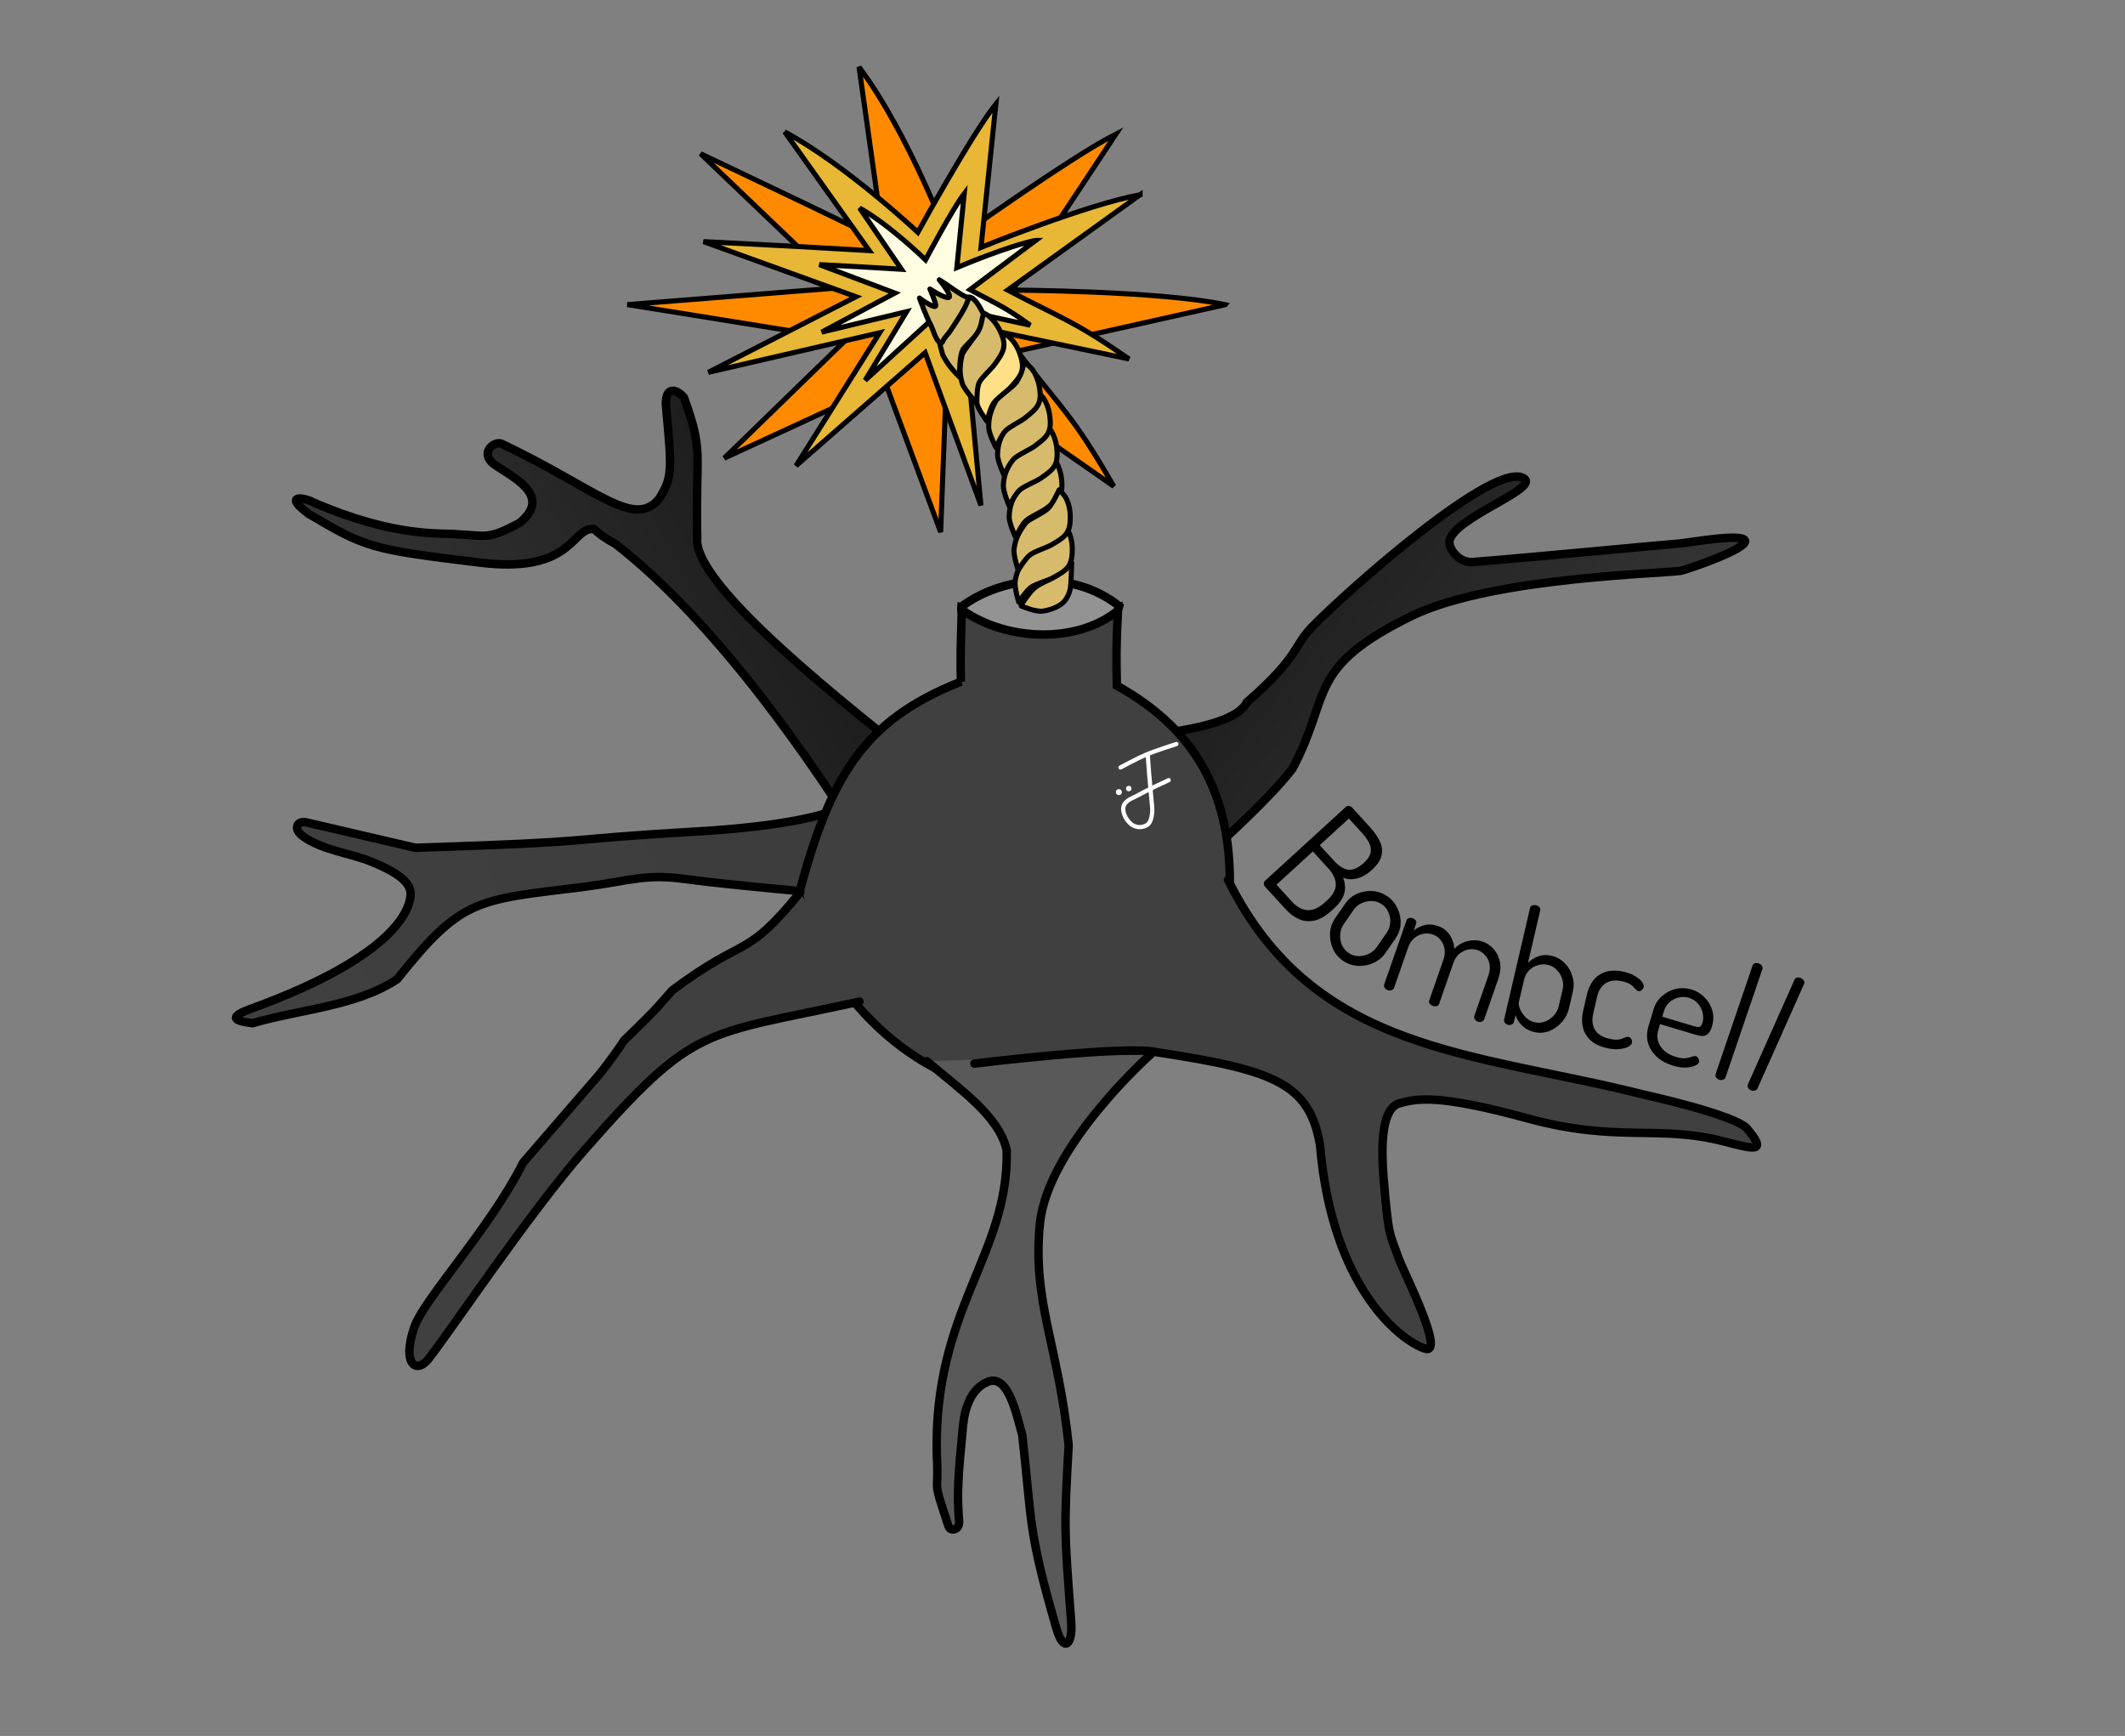 <?xml version="1.0" encoding="UTF-8" standalone="no"?>
<!-- Created with Inkscape (http://www.inkscape.org/) -->

<svg
   width="125.777mm"
   height="102.73mm"
   viewBox="0 0 125.777 102.73"
   version="1.1"
   id="svg1"
   inkscape:version="1.3.2 (1:1.3.2+202311252150+091e20ef0f)"
   sodipodi:docname="bombcell_logo_crop.svg"
   xmlns:inkscape="http://www.inkscape.org/namespaces/inkscape"
   xmlns:sodipodi="http://sodipodi.sourceforge.net/DTD/sodipodi-0.dtd"
   xmlns:xlink="http://www.w3.org/1999/xlink"
   xmlns="http://www.w3.org/2000/svg"
   xmlns:svg="http://www.w3.org/2000/svg">
  <rect x="0" y="0" width="125.777" height="102.73" fill="#808080" stroke="none"/>
  <sodipodi:namedview
     id="namedview1"
     pagecolor="#ffffff"
     bordercolor="#666666"
     borderopacity="1.0"
     inkscape:showpageshadow="2"
     inkscape:pageopacity="0.0"
     inkscape:pagecheckerboard="0"
     inkscape:deskcolor="#d1d1d1"
     inkscape:document-units="mm"
     inkscape:zoom="3.6586228"
     inkscape:cx="323.61904"
     inkscape:cy="198.98198"
     inkscape:window-width="1920"
     inkscape:window-height="968"
     inkscape:window-x="1080"
     inkscape:window-y="493"
     inkscape:window-maximized="1"
     inkscape:current-layer="layer1" />
  <defs
     id="defs1">
    <linearGradient
       inkscape:collect="always"
       xlink:href="#linearGradient1314"
       id="linearGradient182952-0"
       gradientUnits="userSpaceOnUse"
       gradientTransform="matrix(0.896,-0.24,0.24,0.896,-19.076,113.832)"
       x1="86.206"
       y1="81.411"
       x2="155.493"
       y2="65.102" />
    <linearGradient
       inkscape:collect="always"
       id="linearGradient1314">
      <stop
         style="stop-color:#404040;stop-opacity:1;"
         offset="0"
         id="stop1310" />
      <stop
         style="stop-color:#000000;stop-opacity:1;"
         offset="1"
         id="stop1312" />
    </linearGradient>
    <linearGradient
       inkscape:collect="always"
       xlink:href="#linearGradient178824"
       id="linearGradient182950-7"
       gradientUnits="userSpaceOnUse"
       gradientTransform="matrix(0.896,-0.24,0.24,0.896,-22.043,108.417)"
       x1="83.187"
       y1="115.992"
       x2="171.137"
       y2="102.834" />
    <linearGradient
       inkscape:collect="always"
       id="linearGradient178824">
      <stop
         style="stop-color:#404040;stop-opacity:1;"
         offset="0"
         id="stop178820" />
      <stop
         style="stop-color:#373737;stop-opacity:1;"
         offset="1"
         id="stop178822" />
    </linearGradient>
    <linearGradient
       inkscape:collect="always"
       xlink:href="#linearGradient966"
       id="linearGradient175839-3"
       gradientUnits="userSpaceOnUse"
       gradientTransform="matrix(0.896,-0.24,0.24,0.896,-22.043,108.417)"
       x1="75.838"
       y1="84.847"
       x2="40.189"
       y2="36.301" />
    <linearGradient
       inkscape:collect="always"
       id="linearGradient966">
      <stop
         style="stop-color:#3f3f3f;stop-opacity:1;"
         offset="0"
         id="stop962" />
      <stop
         style="stop-color:#000000;stop-opacity:1;"
         offset="1"
         id="stop964" />
    </linearGradient>
    <linearGradient
       inkscape:collect="always"
       xlink:href="#linearGradient177159"
       id="linearGradient172577-0"
       x1="80.496"
       y1="69.093"
       x2="90.27"
       y2="69.093"
       gradientUnits="userSpaceOnUse"
       gradientTransform="matrix(0.896,-0.24,0.24,0.896,-22.043,108.417)" />
    <linearGradient
       inkscape:collect="always"
       id="linearGradient177159">
      <stop
         style="stop-color:#6f6f6f;stop-opacity:1;"
         offset="0"
         id="stop177157" />
      <stop
         style="stop-color:#939393;stop-opacity:1;"
         offset="1"
         id="stop177155" />
    </linearGradient>
    <linearGradient
       inkscape:collect="always"
       xlink:href="#linearGradient1662"
       id="linearGradient15"
       gradientUnits="userSpaceOnUse"
       gradientTransform="matrix(0.896,-0.24,0.24,0.896,-22.043,108.417)"
       x1="78.343"
       y1="102.538"
       x2="84.63"
       y2="77.503" />
    <linearGradient
       inkscape:collect="always"
       id="linearGradient1662">
      <stop
         style="stop-color:#595959;stop-opacity:1;"
         offset="0"
         id="stop1658" />
      <stop
         style="stop-color:#404040;stop-opacity:1;"
         offset="1"
         id="stop1660" />
    </linearGradient>
    <linearGradient
       inkscape:collect="always"
       xlink:href="#linearGradient180141"
       id="linearGradient180143-4"
       x1="89.978"
       y1="111.197"
       x2="89.83"
       y2="203.533"
       gradientUnits="userSpaceOnUse"
       gradientTransform="matrix(0.928,0,0,0.928,-19.372,75.744)" />
    <linearGradient
       inkscape:collect="always"
       id="linearGradient180141">
      <stop
         style="stop-color:#595959;stop-opacity:1;"
         offset="0"
         id="stop180137" />
      <stop
         style="stop-color:#404040;stop-opacity:1;"
         offset="0.257"
         id="stop181249" />
      <stop
         style="stop-color:#000000;stop-opacity:1;"
         offset="1"
         id="stop180139" />
    </linearGradient>
    <radialGradient
       inkscape:collect="always"
       xlink:href="#linearGradient4828"
       id="radialGradient10897-5"
       cx="97.847"
       cy="57.913"
       fx="97.847"
       fy="57.913"
       r="25.611"
       gradientTransform="matrix(0.928,-0.001,0.001,0.922,-19.443,76.211)"
       gradientUnits="userSpaceOnUse" />
    <linearGradient
       inkscape:collect="always"
       id="linearGradient4828">
      <stop
         style="stop-color:#ff8d00;stop-opacity:1;"
         offset="0"
         id="stop4824" />
      <stop
         style="stop-color:#ff8a00;stop-opacity:1;"
         offset="1"
         id="stop4826" />
    </linearGradient>
    <radialGradient
       inkscape:collect="always"
       xlink:href="#linearGradient172719"
       id="radialGradient10911-4"
       cx="100.416"
       cy="63.14"
       fx="100.416"
       fy="63.14"
       r="25.773"
       gradientTransform="matrix(-0.669,-0.043,-0.043,0.676,140.162,87.446)"
       gradientUnits="userSpaceOnUse" />
    <linearGradient
       inkscape:collect="always"
       id="linearGradient172719">
      <stop
         style="stop-color:#fffd88;stop-opacity:1;"
         offset="0"
         id="stop172717" />
      <stop
         style="stop-color:#e7b735;stop-opacity:1;"
         offset="1"
         id="stop172715" />
    </linearGradient>
    <radialGradient
       inkscape:collect="always"
       xlink:href="#linearGradient43"
       id="radialGradient10925-6"
       cx="99.435"
       cy="63.613"
       fx="99.435"
       fy="63.613"
       r="10.138"
       gradientTransform="matrix(-0.669,-0.043,-0.043,0.676,140.159,87.479)"
       gradientUnits="userSpaceOnUse" />
    <linearGradient
       inkscape:collect="always"
       id="linearGradient43">
      <stop
         style="stop-color:#fafafa;stop-opacity:1;"
         offset="0"
         id="stop42" />
      <stop
         style="stop-color:#fffde1;stop-opacity:1;"
         offset="1"
         id="stop43" />
    </linearGradient>
    <linearGradient
       inkscape:collect="always"
       xlink:href="#linearGradient13485"
       id="linearGradient17"
       gradientUnits="userSpaceOnUse"
       gradientTransform="matrix(-0.669,-0.043,-0.048,0.747,140.448,82.992)"
       x1="96.16"
       y1="64.84"
       x2="100.889"
       y2="64.84" />
    <linearGradient
       inkscape:collect="always"
       id="linearGradient13485">
      <stop
         style="stop-color:#d7bb6c;stop-opacity:1;"
         offset="0"
         id="stop13481" />
      <stop
         style="stop-color:#ffe086;stop-opacity:1;"
         offset="1"
         id="stop13483" />
    </linearGradient>
    <linearGradient
       inkscape:collect="always"
       xlink:href="#linearGradient13485"
       id="linearGradient56-7-1"
       gradientUnits="userSpaceOnUse"
       x1="96.16"
       y1="64.84"
       x2="100.889"
       y2="64.84"
       gradientTransform="matrix(-0.669,-0.043,-0.048,0.747,140.448,82.992)" />
    <linearGradient
       inkscape:collect="always"
       xlink:href="#linearGradient13485"
       id="linearGradient56-7-3-8"
       gradientUnits="userSpaceOnUse"
       x1="96.16"
       y1="64.84"
       x2="100.889"
       y2="64.84"
       gradientTransform="matrix(-0.669,-0.043,-0.048,0.747,140.448,82.992)" />
    <linearGradient
       inkscape:collect="always"
       xlink:href="#linearGradient13485"
       id="linearGradient21"
       gradientUnits="userSpaceOnUse"
       gradientTransform="matrix(-0.669,-0.043,-0.048,0.747,140.448,82.992)"
       x1="96.16"
       y1="64.84"
       x2="100.889"
       y2="64.84" />
    <linearGradient
       inkscape:collect="always"
       id="linearGradient22"
       gradientTransform="matrix(0.742,0,0,1.348,-19.833,135.545)"
       x1="130.685"
       y1="52.284"
       x2="134.818"
       y2="52.284"
       gradientUnits="userSpaceOnUse">
      <stop
         style="stop-color:#d7bb6c;stop-opacity:1;"
         offset="0"
         id="stop15" />
      <stop
         style="stop-color:#ffe086;stop-opacity:1;"
         offset="1"
         id="stop16" />
    </linearGradient>
    <linearGradient
       inkscape:collect="always"
       xlink:href="#linearGradient13485"
       id="linearGradient23"
       gradientUnits="userSpaceOnUse"
       gradientTransform="matrix(-0.669,-0.043,-0.048,0.747,160.281,-52.552)"
       x1="96.16"
       y1="64.84"
       x2="100.889"
       y2="64.84" />
    <linearGradient
       inkscape:collect="always"
       xlink:href="#linearGradient13485"
       id="linearGradient67-4"
       gradientUnits="userSpaceOnUse"
       x1="96.16"
       y1="64.84"
       x2="100.889"
       y2="64.84"
       gradientTransform="matrix(-0.669,-0.043,-0.048,0.747,140.448,82.992)" />
    <linearGradient
       inkscape:collect="always"
       xlink:href="#linearGradient1662"
       id="linearGradient1"
       gradientUnits="userSpaceOnUse"
       gradientTransform="matrix(0.896,-0.24,0.24,0.896,-22.043,108.417)"
       x1="78.343"
       y1="102.538"
       x2="84.63"
       y2="77.503" />
    <linearGradient
       inkscape:collect="always"
       xlink:href="#linearGradient1662"
       id="linearGradient2"
       gradientUnits="userSpaceOnUse"
       gradientTransform="matrix(0.896,-0.24,0.24,0.896,-22.043,108.417)"
       x1="78.343"
       y1="102.538"
       x2="84.63"
       y2="77.503" />
    <linearGradient
       inkscape:collect="always"
       xlink:href="#linearGradient13485"
       id="linearGradient3"
       gradientUnits="userSpaceOnUse"
       gradientTransform="matrix(-0.669,-0.043,-0.048,0.747,140.448,82.992)"
       x1="96.16"
       y1="64.84"
       x2="100.889"
       y2="64.84" />
    <linearGradient
       inkscape:collect="always"
       xlink:href="#linearGradient13485"
       id="linearGradient4"
       gradientUnits="userSpaceOnUse"
       gradientTransform="matrix(-0.669,-0.043,-0.048,0.747,140.448,82.992)"
       x1="96.16"
       y1="64.84"
       x2="100.889"
       y2="64.84" />
    <linearGradient
       inkscape:collect="always"
       xlink:href="#linearGradient13485"
       id="linearGradient5"
       gradientUnits="userSpaceOnUse"
       gradientTransform="matrix(-0.669,-0.043,-0.048,0.747,140.448,82.992)"
       x1="96.16"
       y1="64.84"
       x2="100.889"
       y2="64.84" />
    <linearGradient
       inkscape:collect="always"
       xlink:href="#linearGradient13485"
       id="linearGradient6"
       gradientUnits="userSpaceOnUse"
       gradientTransform="matrix(-0.669,-0.043,-0.048,0.747,140.448,82.992)"
       x1="96.16"
       y1="64.84"
       x2="100.889"
       y2="64.84" />
    <linearGradient
       inkscape:collect="always"
       xlink:href="#linearGradient13485"
       id="linearGradient7"
       gradientUnits="userSpaceOnUse"
       gradientTransform="matrix(-0.669,-0.043,-0.048,0.747,140.448,82.992)"
       x1="96.16"
       y1="64.84"
       x2="100.889"
       y2="64.84" />
  </defs>
  <g
     inkscape:label="Layer 1"
     inkscape:groupmode="layer"
     id="layer1"
     transform="translate(-23.927,-43.127)">
    <path
       style="fill:none;stroke:none;stroke-width:0.265px;stroke-linecap:butt;stroke-linejoin:miter;stroke-opacity:1"
       d="m 112.653,61.491 c 0,0 2.035,2.587 3.285,3.64 1.774,1.492 3.764,2.769 5.883,3.707 1.844,0.816 3.874,1.119 5.828,1.618 2.798,0.715 5.654,1.197 8.436,1.973 1.919,0.535 3.796,1.211 5.683,1.848 0.254,0.086 0.545,0.104 0.759,0.266 0.647,0.488 1.121,1.584 1.402,1.986"
       id="path1-5"
       sodipodi:nodetypes="caaaaaac" />
    <path
       style="fill:url(#radialGradient10897-5);fill-opacity:1;stroke:#000000;stroke-width:0.3;stroke-linecap:butt;stroke-linejoin:miter;stroke-dasharray:none;stroke-opacity:1"
       d="m 96.446,61.158 -12.309,2.75 c 2.673,3.481 3.269,3.754 5.711,7.996 l -9.88,-6.892 -0.366,9.604 -3.25,-8.782 -9.556,4.405 7.208,-7.006 -12.945,-2.08 12.632,-1.001 -8.298,-7.929 c 6.332,3.009 6.601,3.145 10.834,5.196 L 74.773,47.094 c 2.951,3.927 5.378,10.439 5.378,10.439 0,0 7.18,-5.146 9.827,-6.473 l -6.113,9.235 c 0,0 8.673,0.038 12.582,0.862 z"
       id="path171619-2-4"
       sodipodi:nodetypes="cccccccccccccccccc" />
    <path
       style="fill:url(#radialGradient10911-4);fill-opacity:1;stroke:#000000;stroke-width:0.3;stroke-linecap:butt;stroke-linejoin:miter;stroke-dasharray:none;stroke-opacity:1"
       d="m 91.407,54.651 -7.837,5.643 c 3.262,1.72 3.797,1.74 7.183,4.077 l -9.771,-2.042 1.006,10.709 -3.303,-9.04 -7.642,6.691 4.952,-7.871 -10.144,2.344 8.739,-4.476 -9.025,-3.261 c 5.724,0.292 5.97,0.31 9.811,0.533 l -5,-7.023 c 3.633,1.959 7.877,5.941 7.877,5.941 0,0 3.217,-5.849 4.62,-7.594 l -0.882,8.486 c 0,0 6.278,-2.549 9.416,-3.115 z"
       id="path171619-84"
       sodipodi:nodetypes="cccccccccccccccccc" />
    <path
       style="fill:url(#radialGradient10925-6);fill-opacity:1;stroke:#000000;stroke-width:0.3;stroke-linecap:butt;stroke-linejoin:miter;stroke-dasharray:none;stroke-opacity:1"
       d="m 85.227,57.356 -3.883,2.912 c 1.616,0.887 1.881,0.898 3.559,2.104 l -4.841,-1.054 2.638,4.744 -3.777,-3.883 -3.787,3.453 2.454,-4.062 -5.026,1.21 4.33,-2.31 -4.472,-1.683 c 2.836,0.151 2.958,0.16 4.861,0.275 l -2.477,-3.624 c 1.8,1.011 3.903,3.066 3.903,3.066 0,0 1.594,-3.018 2.289,-3.919 l -0.437,4.379 c 0,0 3.11,-1.316 4.665,-1.608 z"
       id="path171619-8-8"
       sodipodi:nodetypes="cccccccccccccccccc" />
    <path
       style="fill:none;stroke:none;stroke-width:0.265px;stroke-linecap:butt;stroke-linejoin:miter;stroke-opacity:1"
       d="m 98.365,95.093 c 0,0 2.035,2.587 3.285,3.64 1.774,1.492 3.764,2.769 5.883,3.707 1.844,0.816 3.874,1.119 5.828,1.618 2.798,0.715 5.654,1.197 8.436,1.973 1.919,0.535 3.796,1.211 5.683,1.848 0.254,0.086 0.545,0.104 0.759,0.266 0.647,0.488 1.121,1.584 1.402,1.986"
       id="path1-6"
       sodipodi:nodetypes="caaaaaac" />
    <path
       style="font-variation-settings:normal;fill:url(#linearGradient182952-0);fill-opacity:1;stroke:#000000;stroke-width:0.5;stroke-linecap:butt;stroke-linejoin:miter;stroke-miterlimit:4;stroke-dasharray:none;stroke-dashoffset:0;stroke-opacity:1;stop-color:#000000"
       d="m 78.07,88.115 c -3.412,-2.807 -13.204,-10.295 -12.876,-13.173 -0.107,-5.199 0.413,-4.983 -0.787,-8.292 -0.379,-0.457 -1.091,-0.742 -1.069,0.41 0.355,3.907 0.406,4.28 -0.383,5.561 -1.502,1.861 -3.697,-0.56 -9.341,-3.233 -0.368,-0.174 -1.196,0.407 -0.627,1.049 0.57,0.642 3.917,1.816 1.703,3.628 -1.922,1.035 -1.97,0.753 -3.676,0.682 -0.945,-0.107 -3.651,0.232 -8.559,-1.898 -0.447,-0.261 -1.871,-0.522 -0.26,0.688 3.416,2.022 3.699,2.096 10.106,2.882 5.158,0.633 5.407,-1.678 6.495,-1.969 0.544,-0.076 0.035,0.029 1.555,0.863 6.04,4.687 11.726,13.015 14.97,18.222"
       id="path175780-9"
       sodipodi:nodetypes="cccccszccccsccc"
       inkscape:export-filename="bombcell_logo_crop.svg"
       inkscape:export-xdpi="96"
       inkscape:export-ydpi="96" />
    <path
       style="font-variation-settings:normal;fill:url(#linearGradient182950-7);fill-opacity:1;stroke:#000000;stroke-width:0.5;stroke-linecap:butt;stroke-linejoin:miter;stroke-miterlimit:4;stroke-dasharray:none;stroke-dashoffset:0;stroke-opacity:1;stop-color:#000000"
       d="m 74.672,90.363 c 0,0 -0.906,1.474 -9.609,1.978 -8.702,0.504 -4.806,0.576 -16.541,0.958 l -6.552,-1.525 c -0.542,-0.024 -0.619,0.457 -0.151,0.814 1.083,0.828 2.823,1.027 4.008,1.502 1.991,0.799 2.46,1.416 2.399,2.056 -0.061,0.64 -0.631,3.464 -9.403,6.662 -1.238,0.446 -1.26,0.72 0.057,0.87 2.763,-0.812 6.163,-1.003 8.557,-2.603 3.833,-4.81 4.66,-4.676 10.993,-5.456 2.935,-0.382 3.64,-0.806 6.136,-0.461 2.496,0.345 8.882,0.899 8.882,0.899"
       id="path175776-8"
       sodipodi:nodetypes="czccsszsszzzc" />
    <path
       style="font-variation-settings:normal;fill:url(#linearGradient175839-3);fill-opacity:1;stroke:#000000;stroke-width:0.5;stroke-linecap:butt;stroke-linejoin:miter;stroke-miterlimit:4;stroke-dasharray:none;stroke-dashoffset:0;stroke-opacity:1;stop-color:#000000"
       d="m 91.706,86.611 c 0,0 5.272,-0.337 6.02,-1.923 3.089,-2.686 2.786,-3.35 3.822,-4.422 2.015,-2.084 11.004,-10.092 12.625,-8.796 0.721,0.627 -4.215,2.329 -4.452,3.662 -0.076,0.429 0.514,1.323 1.404,1.252 3.69,-0.292 11.672,-1.063 12.146,-1.087 0.475,-0.024 3.797,-0.644 3.941,-0.174 0.144,0.469 -3.08,1.587 -3.743,1.77 -0.663,0.183 -10.986,0.323 -15.885,2.636 -6.412,3.119 -4.81,4.695 -7.153,9.085 -1.518,1.989 -5.221,5.235 -5.221,5.235"
       id="path175782-1"
       sodipodi:nodetypes="ccscsszzzccc" />
    <path
       style="fill:url(#linearGradient172577-0);fill-opacity:1;stroke:#000000;stroke-width:0.5;stroke-linecap:butt;stroke-linejoin:miter;stroke-dasharray:none;stroke-opacity:1"
       d="m 80.831,79.03 c 2.559,-1.904 6.664,-2.178 9.336,-0.036 -0.162,0.506 -0.288,1.433 -1.228,1.66 -2.092,0.117 -5.174,0.693 -6.965,-0.313 -0.607,-0.353 -1.217,-0.602 -1.143,-1.311 z"
       id="path171607-3"
       sodipodi:nodetypes="cccczc" />
    <path
       d="m 98.96,95.911 q -0.09,-0.098 -0.092,-0.2 0.005,-0.108 0.075,-0.172 l 4.782,-4.368 q 0.091,-0.084 0.191,-0.059 0.113,0.025 0.184,0.103 l 1.054,1.153 q 0.36,0.394 0.564,0.801 0.211,0.414 0.124,0.842 -0.08,0.435 -0.573,0.884 -0.443,0.405 -0.9,0.512 -0.443,0.108 -0.807,-0.05 0.115,0.295 0.115,0.592 7e-5,0.297 -0.148,0.6 -0.149,0.303 -0.514,0.637 l -0.127,0.116 q -0.534,0.488 -1.018,0.594 -0.483,0.106 -0.913,-0.082 -0.43,-0.188 -0.783,-0.575 z m 0.66,-0.139 0.925,1.013 q 0.418,0.457 0.901,0.492 0.497,0.036 1.039,-0.459 l 0.12,-0.109 q 0.549,-0.501 0.522,-0.967 -0.013,-0.466 -0.43,-0.923 l -0.925,-1.013 z m 2.56,-2.338 0.835,0.914 q 0.45,0.492 0.866,0.538 0.416,0.046 0.915,-0.41 0.331,-0.302 0.391,-0.589 0.06,-0.287 -0.076,-0.563 -0.129,-0.282 -0.399,-0.578 l -0.809,-0.886 z m 1.373,6.838 q -0.4,-0.276 -0.596,-0.713 -0.191,-0.444 -0.169,-0.928 0.035,-0.486 0.305,-0.877 l 0.585,-0.846 q 0.276,-0.4 0.7,-0.593 0.437,-0.196 0.914,-0.167 0.486,0.035 0.893,0.316 0.4,0.276 0.596,0.713 0.209,0.434 0.186,0.904 -0.024,0.47 -0.311,0.885 l -0.585,0.846 q -0.265,0.384 -0.707,0.588 -0.442,0.204 -0.933,0.177 -0.478,-0.029 -0.877,-0.305 z m 0.325,-0.47 q 0.274,0.19 0.591,0.2 0.322,0.003 0.618,-0.14 0.296,-0.143 0.474,-0.402 l 0.585,-0.846 q 0.179,-0.259 0.203,-0.578 0.032,-0.314 -0.098,-0.612 -0.116,-0.301 -0.391,-0.49 -0.274,-0.19 -0.597,-0.192 -0.317,-0.011 -0.607,0.124 -0.29,0.135 -0.469,0.394 l -0.585,0.846 q -0.179,0.259 -0.208,0.586 -0.029,0.327 0.087,0.628 0.13,0.298 0.396,0.482 z m 2.322,2.21 q -0.117,-0.041 -0.182,-0.144 -0.056,-0.1 -0.025,-0.19 l 1.324,-3.795 q 0.038,-0.108 0.137,-0.134 0.112,-0.032 0.229,0.009 0.117,0.041 0.176,0.132 0.062,0.082 0.025,0.19 l -0.141,0.405 q 0.244,-0.207 0.613,-0.311 0.381,-0.109 0.822,0.045 0.45,0.157 0.695,0.525 0.245,0.368 0.269,0.82 0.394,-0.377 0.838,-0.464 0.456,-0.093 0.843,0.042 0.387,0.135 0.659,0.452 0.282,0.32 0.366,0.773 0.087,0.444 -0.104,0.993 l -0.831,2.383 q -0.031,0.09 -0.146,0.131 -0.106,0.044 -0.232,-2.1e-4 -0.117,-0.041 -0.182,-0.144 -0.056,-0.1 -0.025,-0.19 l 0.831,-2.383 q 0.135,-0.387 0.07,-0.692 -0.065,-0.305 -0.264,-0.516 -0.187,-0.216 -0.43,-0.301 -0.261,-0.091 -0.551,-0.041 -0.281,0.053 -0.531,0.249 -0.238,0.19 -0.357,0.531 l -0.85,2.437 q -0.041,0.117 -0.159,0.136 -0.109,0.023 -0.217,-0.015 -0.099,-0.035 -0.179,-0.123 -0.071,-0.085 -0.03,-0.202 l 0.847,-2.428 q 0.113,-0.324 0.057,-0.626 -0.056,-0.302 -0.24,-0.527 -0.175,-0.222 -0.453,-0.32 -0.261,-0.091 -0.551,-0.041 -0.29,0.05 -0.543,0.255 -0.241,0.198 -0.369,0.567 l -0.831,2.383 q -0.031,0.09 -0.146,0.131 -0.106,0.044 -0.232,-2e-4 z m 8.675,2.482 q -0.436,-0.101 -0.73,-0.395 -0.294,-0.293 -0.375,-0.615 l -0.095,0.408 q -0.022,0.093 -0.122,0.148 -0.101,0.055 -0.221,0.027 -0.121,-0.028 -0.196,-0.124 -0.066,-0.094 -0.045,-0.186 l 1.536,-6.606 q 0.026,-0.111 0.122,-0.148 0.108,-0.043 0.228,-0.015 0.13,0.03 0.198,0.115 0.08,0.077 0.054,0.189 l -0.723,3.108 q 0.22,-0.232 0.576,-0.375 0.367,-0.149 0.822,-0.044 0.455,0.106 0.77,0.433 0.326,0.32 0.456,0.771 0.141,0.444 0.029,0.926 l -0.233,1.002 q -0.106,0.455 -0.433,0.809 -0.318,0.356 -0.747,0.521 -0.427,0.155 -0.873,0.051 z m 0.018,-0.583 q 0.315,0.073 0.614,-0.033 0.301,-0.116 0.523,-0.358 0.222,-0.242 0.294,-0.548 l 0.233,-1.002 q 0.071,-0.306 -0.024,-0.612 -0.095,-0.306 -0.316,-0.533 -0.219,-0.237 -0.544,-0.312 -0.278,-0.065 -0.573,0.023 -0.292,0.079 -0.52,0.3 -0.227,0.221 -0.316,0.601 l -0.3,1.29 q -0.032,0.139 0.064,0.396 0.108,0.25 0.327,0.487 0.221,0.227 0.536,0.301 z m 4.27,1.53 q -0.613,-0.14 -0.959,-0.463 -0.346,-0.323 -0.45,-0.767 -0.104,-0.444 0.011,-0.945 l 0.225,-0.984 q 0.114,-0.501 0.391,-0.858 0.286,-0.355 0.738,-0.496 0.462,-0.139 1.074,0.001 0.39,0.089 0.655,0.257 0.276,0.161 0.402,0.336 0.135,0.177 0.106,0.307 -0.015,0.065 -0.069,0.131 -0.043,0.059 -0.118,0.09 -0.066,0.034 -0.141,0.017 -0.084,-0.019 -0.176,-0.128 -0.081,-0.116 -0.248,-0.242 -0.167,-0.126 -0.51,-0.204 -0.604,-0.138 -0.994,0.115 -0.379,0.246 -0.508,0.812 l -0.225,0.984 q -0.129,0.566 0.103,0.961 0.244,0.388 0.857,0.528 0.353,0.081 0.567,0.042 0.216,-0.048 0.337,-0.109 0.133,-0.067 0.225,-0.046 0.084,0.019 0.129,0.078 0.054,0.061 0.067,0.133 0.022,0.073 0.005,0.148 -0.028,0.121 -0.229,0.231 -0.199,0.101 -0.529,0.133 -0.32,0.034 -0.738,-0.061 z m 3.915,1.036 q -0.575,-0.173 -0.956,-0.526 -0.372,-0.35 -0.513,-0.81 -0.129,-0.466 0.028,-0.986 l 0.304,-1.013 q 0.137,-0.456 0.489,-0.768 0.355,-0.321 0.816,-0.431 0.47,-0.108 0.944,0.035 0.456,0.137 0.774,0.471 0.329,0.328 0.454,0.773 0.125,0.445 -0.023,0.938 -0.104,0.347 -0.269,0.466 -0.165,0.119 -0.359,0.101 -0.182,-0.025 -0.382,-0.085 l -2.062,-0.619 -0.101,0.338 q -0.164,0.547 0.132,0.984 0.296,0.437 0.899,0.618 0.365,0.11 0.593,0.079 0.228,-0.031 0.365,-0.089 0.146,-0.056 0.246,-0.025 0.073,0.022 0.111,0.093 0.05,0.065 0.058,0.137 0.017,0.075 8.9e-4,0.13 -0.03,0.1 -0.238,0.197 -0.208,0.097 -0.551,0.113 -0.34,0.007 -0.76,-0.119 z m -0.624,-2.892 1.825,0.548 q 0.274,0.082 0.381,0.055 0.11,-0.036 0.168,-0.228 0.088,-0.292 0.018,-0.591 -0.067,-0.308 -0.273,-0.549 -0.203,-0.25 -0.541,-0.351 -0.31,-0.093 -0.621,-0.017 -0.302,0.078 -0.531,0.278 -0.229,0.2 -0.322,0.51 z m 3.365,3.728 q -0.117,-0.04 -0.183,-0.143 -0.057,-0.1 -0.026,-0.19 l 2.187,-6.419 q 0.037,-0.108 0.136,-0.135 0.112,-0.032 0.229,0.008 0.126,0.043 0.186,0.134 0.072,0.085 0.035,0.193 l -2.187,6.419 q -0.031,0.09 -0.145,0.132 -0.106,0.044 -0.232,0.001 z m 1.879,0.626 q -0.113,-0.05 -0.169,-0.159 -0.047,-0.105 -0.008,-0.192 l 2.762,-6.194 q 0.047,-0.104 0.148,-0.122 0.114,-0.022 0.227,0.028 0.122,0.054 0.173,0.15 0.064,0.091 0.017,0.195 l -2.762,6.194 q -0.039,0.087 -0.157,0.118 -0.109,0.035 -0.231,-0.02 z"
       id="text172474-3"
       style="font-size:9.525px;line-height:1.25;font-family:Dosis;-inkscape-font-specification:'Dosis, Normal';stroke-width:0.265"
       transform="translate(-0.138,-0.291)"
       aria-label="Bombcell" />
    <path
       style="font-variation-settings:normal;fill:url(#linearGradient1);fill-opacity:1;stroke:#000000;stroke-width:0.5;stroke-linecap:butt;stroke-linejoin:miter;stroke-miterlimit:4;stroke-dasharray:none;stroke-dashoffset:0;stroke-opacity:1;stop-color:#000000"
       d="m 80.801,83.471 c -5.87,2.314 -7.746,5.732 -9.593,12.578 1.492,5.975 6.816,11.131 12.7,11.727 7.766,-1.007 11.019,-4.467 12.735,-10.631 0.554,-6.681 -1.829,-10.795 -6.608,-13.44 -0.036,-1.566 -0.047,-2.335 0.062,-4.444 -2.344,1.913 -6.472,1.882 -9.244,-0.046 -0.068,2.595 -0.081,2.587 -0.053,4.256 z"
       id="path175766-7"
       sodipodi:nodetypes="ccccccccc" />
    <path
       style="font-variation-settings:normal;fill:url(#linearGradient180143-4);fill-opacity:1;stroke:#000000;stroke-width:0.5;stroke-linecap:round;stroke-linejoin:miter;stroke-miterlimit:4;stroke-dasharray:none;stroke-dashoffset:0;stroke-opacity:1;stop-color:#000000"
       d="m 78.785,105.927 c 1.924,1.652 4.272,3.222 4.725,5.261 0.158,6.163 -4.361,9.408 -4.133,18.054 0.135,2.6 -0.303,1.175 0.684,4.19 0.12,0.367 0.674,0.231 0.635,-0.268 -0.129,-1.626 -0.07,-2.584 0.23,-5.66 0.106,-1.084 0.496,-2.227 1.494,-2.614 1.274,-0.493 1.766,2.415 2.011,3.137 0.6,5.294 0.312,5.558 2.022,11.468 0.421,1.454 0.983,1.018 0.875,-0.409 -0.406,-5.374 -0.426,-5.508 -0.148,-10.434 -0.616,-5.943 -2.161,-8.491 -1.703,-13.102 0.457,-4.611 6.567,-10.036 6.567,-10.036"
       id="path175772-9"
       sodipodi:nodetypes="cccsssscssczc" />
    <path
       style="font-variation-settings:normal;fill:url(#linearGradient2);fill-opacity:1;stroke:#000000;stroke-width:0.5;stroke-linecap:round;stroke-linejoin:round;stroke-miterlimit:4;stroke-dasharray:none;stroke-dashoffset:0;stroke-opacity:1;stop-color:#000000"
       d="m 71.3,95.922 c -3.344,4.095 -3.094,2.461 -7.58,5.809 -1.285,1.481 -1.499,1.64 -2.846,2.959 -0.12,0.2 -0.836,1.229 -1.434,1.974 l -4.547,5.262 c -1.965,3.914 -5.873,8.071 -6.448,9.751 -0.743,2.173 0.12,2.768 0.822,1.897 1.213,-1.506 5.938,-8.615 9.289,-12.427 6.558,-7.46 6.907,-6.706 16.239,-8.744"
       id="path175774-8"
       sodipodi:nodetypes="cccccsssc" />
    <path
       style="font-variation-settings:normal;fill:url(#linearGradient15);fill-opacity:1;stroke:#000000;stroke-width:0.5;stroke-linecap:round;stroke-linejoin:miter;stroke-miterlimit:4;stroke-dasharray:none;stroke-dashoffset:0;stroke-opacity:1;stop-color:#000000"
       d="m 81.598,106.069 c 0,0 9.096,-1.116 10.814,-0.669 7.048,1.065 9.02,1.891 9.647,5.496 0.698,8.365 4.708,11.552 6.212,12.042 1.259,0.411 -1.334,-4.691 -1.565,-5.359 -0.527,-1.524 -0.585,-1.127 -0.881,-4.679 -0.184,-2.209 -0.068,-4.211 0.943,-4.483 1.011,-0.273 2.24,-0.562 7.564,0.892 5.324,1.454 7.727,0.371 11.557,1.349 1.851,0.472 2.681,0.741 1.46,-0.727 -0.698,-0.839 -6.139,-2.028 -6.139,-2.028 -9.993,-2.529 -19.516,-2.424 -24.598,-12.706"
       id="path175770-6"
       sodipodi:nodetypes="ccsssszzsscc" />
    <path
       style="fill:none;stroke:none;stroke-width:0.245px;stroke-linecap:butt;stroke-linejoin:miter;stroke-opacity:1"
       d="m 99.936,102.809 c 0,0 3.028,4.615 6.795,7.877 3.767,3.261 11.649,7.829 16.43,10.489 4.781,2.661 12.024,5.77 12.024,5.77"
       id="path185725-7"
       sodipodi:nodetypes="czzc" />
    <path
       style="font-variation-settings:normal;fill:url(#linearGradient3);fill-opacity:1;fill-rule:evenodd;stroke:#000000;stroke-width:0.3;stroke-linecap:butt;stroke-linejoin:round;stroke-miterlimit:4;stroke-dasharray:none;stroke-dashoffset:0;stroke-opacity:1;stop-color:#000000"
       d="m 84.369,78.984 c 0,0 0.822,0.367 1.268,0.309 0.447,-0.058 1.053,-0.275 1.314,-0.614 0.261,-0.339 0.336,-0.663 0.359,-1.024 0.024,-0.361 0.049,-1.232 0.049,-1.232 0,0 -0.59,0.521 -0.915,0.77 -0.325,0.25 -0.981,0.44 -1.327,0.768 -0.346,0.328 -0.747,0.967 -0.747,0.967 z"
       id="path186612-1"
       sodipodi:nodetypes="czzzczzcc" />
    <path
       style="font-variation-settings:normal;fill:url(#linearGradient4);fill-opacity:1;stroke:#000000;stroke-width:0.3;stroke-linecap:butt;stroke-linejoin:round;stroke-miterlimit:4;stroke-dasharray:none;stroke-dashoffset:0;stroke-opacity:1;stop-color:#000000"
       d="m 84.044,74.933 c 0,0 0.335,-0.733 0.6,-0.981 0.265,-0.247 0.915,-0.522 1.19,-0.722 0.79,-0.583 1.07,-0.832 0.9,-1.926 -0.052,-0.324 -0.18,-0.653 -0.324,-0.881 -0.145,-0.228 -0.482,-0.483 -0.482,-0.483 0,0 -0.274,0.847 -0.527,1.161 -0.253,0.314 -0.976,0.708 -1.21,0.979 -0.341,0.572 -0.518,0.999 -0.532,1.643 -8.09e-4,0.385 0.386,1.209 0.386,1.209 z"
       id="path186614-1-9-6"
       sodipodi:nodetypes="czcczczccc" />
    <path
       style="font-variation-settings:normal;fill:url(#linearGradient56-7-1);fill-opacity:1;stroke:#000000;stroke-width:0.3;stroke-linecap:butt;stroke-linejoin:round;stroke-miterlimit:4;stroke-dasharray:none;stroke-dashoffset:0;stroke-opacity:1;stop-color:#000000"
       d="m 84.228,78.766 c 0,0 0.433,-0.68 0.73,-0.888 0.297,-0.208 0.979,-0.391 1.278,-0.551 0.863,-0.468 1.175,-0.676 1.158,-1.783 -0.007,-0.328 -0.088,-0.671 -0.2,-0.917 -0.112,-0.246 -0.411,-0.545 -0.411,-0.545 0,0 -0.388,0.801 -0.683,1.077 -0.294,0.276 -1.065,0.567 -1.334,0.802 -0.417,0.519 -0.651,0.918 -0.754,1.553 -0.054,0.381 0.215,1.251 0.215,1.251 z"
       id="path186614-1-9-8-8"
       sodipodi:nodetypes="czcczczccc" />
    <path
       style="font-variation-settings:normal;fill:url(#linearGradient56-7-3-8);fill-opacity:1;stroke:#000000;stroke-width:0.3;stroke-linecap:butt;stroke-linejoin:round;stroke-miterlimit:4;stroke-dasharray:none;stroke-dashoffset:0;stroke-opacity:1;stop-color:#000000"
       d="m 84.197,76.867 c 0,0 0.413,-0.692 0.705,-0.909 0.291,-0.217 0.967,-0.418 1.262,-0.587 0.849,-0.492 1.155,-0.709 1.107,-1.815 -0.016,-0.328 -0.107,-0.668 -0.226,-0.911 -0.119,-0.243 -0.426,-0.533 -0.426,-0.533 0,0 -0.366,0.811 -0.652,1.096 -0.286,0.285 -1.048,0.597 -1.311,0.84 -0.402,0.531 -0.625,0.936 -0.71,1.574 -0.043,0.382 0.251,1.245 0.251,1.245 z"
       id="path186614-1-9-8-9-5"
       sodipodi:nodetypes="czcczczccc"
       inkscape:transform-center-x="-1.2477366"
       inkscape:transform-center-y="1.6913649" />
    <path
       style="font-variation-settings:normal;fill:url(#linearGradient5);fill-opacity:1;fill-rule:evenodd;stroke:#000000;stroke-width:0.3;stroke-linecap:butt;stroke-linejoin:round;stroke-miterlimit:4;stroke-dasharray:none;stroke-dashoffset:0;stroke-opacity:1;stop-color:#000000"
       d="m 83.661,73.074 c 0,0 0.358,-0.719 0.631,-0.956 0.273,-0.237 0.932,-0.485 1.213,-0.674 0.808,-0.551 1.096,-0.788 0.962,-1.887 -0.043,-0.325 -0.159,-0.659 -0.296,-0.893 -0.137,-0.234 -0.467,-0.502 -0.467,-0.502 0,0 -0.301,0.835 -0.564,1.139 -0.263,0.304 -0.999,0.669 -1.242,0.93 -0.359,0.558 -0.55,0.977 -0.584,1.619 -0.013,0.384 0.348,1.223 0.348,1.223 z"
       id="path186614-11-7-2"
       sodipodi:nodetypes="czcczczccc" />
    <path
       style="font-variation-settings:normal;fill:url(#linearGradient6);fill-opacity:1;fill-rule:evenodd;stroke:#000000;stroke-width:0.3;stroke-linecap:butt;stroke-linejoin:round;stroke-miterlimit:4;stroke-dasharray:none;stroke-dashoffset:0;stroke-opacity:1;stop-color:#000000"
       d="m 83.355,71.248 c 0,0 0.335,-0.733 0.6,-0.981 0.265,-0.247 0.915,-0.522 1.19,-0.722 0.79,-0.583 1.07,-0.832 0.9,-1.926 -0.052,-0.324 -0.18,-0.653 -0.324,-0.881 -0.145,-0.228 -0.482,-0.483 -0.482,-0.483 0,0 -0.274,0.847 -0.527,1.161 -0.253,0.314 -0.976,0.708 -1.21,0.979 -0.341,0.572 -0.518,0.999 -0.532,1.643 -8.09e-4,0.385 0.386,1.209 0.386,1.209 z"
       id="path186614-1-4-1"
       sodipodi:nodetypes="czcczczccc" />
    <path
       style="font-variation-settings:normal;fill:url(#linearGradient7);fill-opacity:1;fill-rule:evenodd;stroke:#000000;stroke-width:0.3;stroke-linecap:butt;stroke-linejoin:round;stroke-miterlimit:4;stroke-dasharray:none;stroke-dashoffset:0;stroke-opacity:1;stop-color:#000000"
       d="m 82.885,69.622 c 0,0 0.304,-0.744 0.559,-1 0.255,-0.256 0.894,-0.554 1.16,-0.763 0.766,-0.61 1.035,-0.868 0.82,-1.954 -0.066,-0.321 -0.207,-0.645 -0.361,-0.868 -0.154,-0.223 -0.502,-0.465 -0.502,-0.465 0,0 -0.239,0.855 -0.479,1.178 -0.24,0.323 -0.947,0.742 -1.17,1.02 -0.318,0.583 -0.477,1.015 -0.464,1.659 0.015,0.384 0.436,1.194 0.436,1.194 z"
       id="path186614-11-91-5-9"
       sodipodi:nodetypes="czcczczccc" />
    <path
       style="font-variation-settings:normal;fill:url(#linearGradient22);fill-opacity:1;fill-rule:evenodd;stroke:#000000;stroke-width:0.3;stroke-linecap:butt;stroke-linejoin:round;stroke-miterlimit:4;stroke-dasharray:none;stroke-dashoffset:0;stroke-opacity:1;stop-color:#000000"
       d="m 82.349,68.064 c 0,0 0.181,-0.786 0.391,-1.082 0.21,-0.296 0.792,-0.697 1.021,-0.949 0.657,-0.731 0.881,-1.032 0.496,-2.069 -0.116,-0.307 -0.307,-0.603 -0.494,-0.797 -0.187,-0.194 -0.569,-0.376 -0.569,-0.376 0,0 -0.099,0.885 -0.284,1.244 -0.185,0.359 -0.814,0.892 -0.989,1.205 -0.22,0.629 -0.307,1.083 -0.192,1.717 0.076,0.377 0.62,1.107 0.62,1.107 z"
       id="path186614-1-3-9"
       sodipodi:nodetypes="czcczczccc" />
    <path
       style="font-variation-settings:normal;fill:url(#linearGradient67-4);fill-opacity:1;fill-rule:evenodd;stroke:#000000;stroke-width:0.3;stroke-linecap:butt;stroke-linejoin:round;stroke-miterlimit:4;stroke-dasharray:none;stroke-dashoffset:0;stroke-opacity:1;stop-color:#000000"
       d="m 81.75,67.008 c 0,0 -0.027,-0.95 0.148,-1.267 0.175,-0.317 0.707,-0.779 0.906,-1.054 0.569,-0.798 0.757,-1.121 0.252,-2.105 -0.152,-0.291 -0.376,-0.563 -0.585,-0.735 -0.209,-0.172 -0.611,-0.309 -0.611,-0.309 0,0 0.005,0.888 -0.137,1.265 -0.142,0.377 -0.707,0.974 -0.845,1.304 -0.145,0.648 -0.18,1.108 0.009,1.723 0.12,0.365 0.863,1.178 0.863,1.178 z"
       id="path186614-11-70-9-6"
       sodipodi:nodetypes="czcczczccc" />
    <path
       style="font-variation-settings:normal;fill:url(#linearGradient21);fill-opacity:1;fill-rule:evenodd;stroke:#000000;stroke-width:0.3;stroke-linecap:butt;stroke-linejoin:round;stroke-miterlimit:4;stroke-dasharray:none;stroke-dashoffset:0;stroke-opacity:1;stop-color:#000000"
       d="m 80.73,65.444 c 0,0 -0.054,-1.363 0.242,-1.706 0.296,-0.343 0.56,-0.541 0.808,-0.923 0.248,-0.382 0.227,-0.684 0.355,-1.101 -0.162,-0.336 -0.562,-1.117 -0.932,-0.999 -0.302,0.106 -0.509,0.596 -0.708,1.055 -0.199,0.46 -1.008,1.382 -0.9,1.253 -0.125,0.443 0.068,0.804 0.134,1.11 0.184,0.339 0.393,0.726 1.002,1.311 z"
       id="path187629-0"
       sodipodi:nodetypes="czccczccc" />
    <path
       style="fill:url(#linearGradient17);fill-opacity:1;fill-rule:evenodd;stroke:#000000;stroke-width:0.3;stroke-linecap:butt;stroke-linejoin:round;stroke-dasharray:none;stroke-opacity:1"
       d="m 79.004,62.332 c -0.238,-0.431 -0.593,-1.397 -0.653,-1.568 0.169,0.156 0.927,0.628 0.96,0.468 0.033,-0.16 -0.343,-1.002 -0.343,-1.002 0,0 0.846,0.562 1.109,0.503 0.263,-0.06 -0.556,-1.049 -0.556,-1.049 0.776,0.486 1.154,0.844 1.776,1.101 -0.117,0.14 -0.068,0.139 -0.248,0.507 -0.18,0.368 -0.679,1.132 -0.961,1.539 -0.484,0.53 -0.268,0.492 -0.48,0.626 -0.327,-0.225 -0.422,-0.773 -0.605,-1.125 z"
       id="path187631-6"
       sodipodi:nodetypes="cczczcczccc"
       inkscape:transform-center-x="0.021291409"
       inkscape:transform-center-y="0.12641379" />
    <g
       id="g116033-4"
       transform="matrix(0.125,0,0,0.125,70.254,65.352)"
       inkscape:export-filename="JF_logo.svg"
       inkscape:export-xdpi="96"
       inkscape:export-ydpi="96"
       style="stroke:#ffffff;stroke-opacity:1">
      <g
         id="g113801-9"
         transform="matrix(0.242,0,0,0.242,110.096,157.818)"
         style="stroke:#ffffff;stroke-width:8.251;stroke-dasharray:none;stroke-opacity:1">
        <path
           style="fill:none;stroke:#ffffff;stroke-width:8.251;stroke-linecap:round;stroke-linejoin:miter;stroke-dasharray:none;stroke-opacity:1"
           d="m 205.995,114.538 c 0,0 32.945,-17.79 50.161,-25.072 19.296,-8.161 59.322,-20.768 59.322,-20.768"
           id="path113726-9"
           sodipodi:nodetypes="cac" />
        <path
           style="fill:none;stroke:#ffffff;stroke-width:8.251;stroke-linecap:round;stroke-linejoin:miter;stroke-dasharray:none;stroke-opacity:1"
           d="m 259.333,89.238 c 0,0 1.745,25.482 2.771,38.211 1.21,15.01 2.986,29.975 3.99,45 0.751,11.241 3.335,22.644 1.523,33.763 -1.09,6.685 -2.444,14.251 -7.316,18.957 -4.44,4.289 -11.327,6.156 -17.5,6.066 -5.878,-0.086 -12.016,-2.445 -16.488,-6.26 -7.485,-6.386 -13.098,-15.891 -14.693,-25.6 -0.766,-4.661 -0.086,-10.124 2.75,-13.902 6.781,-9.035 16.809,-11.418 25.651,-16.398 19.528,-11 60.335,-29.68 60.335,-29.68"
           id="path113728-0"
           sodipodi:nodetypes="caaaaaaasac" />
      </g>
      <circle
         style="font-variation-settings:normal;opacity:1;fill:#fefefe;fill-opacity:1;stroke:#ffffff;stroke-width:0;stroke-linecap:butt;stroke-linejoin:miter;stroke-miterlimit:4;stroke-dasharray:none;stroke-dashoffset:0;stroke-opacity:1;stop-color:#000000;stop-opacity:1"
         id="path113855-8"
         cx="163.874"
         cy="195.532"
         r="1.297" />
      <circle
         style="font-variation-settings:normal;fill:#fcfcfc;fill-opacity:1;stroke:#ffffff;stroke-width:0;stroke-linecap:butt;stroke-linejoin:miter;stroke-miterlimit:4;stroke-dasharray:none;stroke-dashoffset:0;stroke-opacity:1;stop-color:#000000"
         id="path113855-4-9"
         cx="159.187"
         cy="197.217"
         r="1.421" />
    </g>
    <path
       style="fill:none;stroke:none;stroke-width:0.265px;stroke-linecap:butt;stroke-linejoin:miter;stroke-opacity:1"
       d="m 99.5,100.701 c 0,0 0.769,2.199 2.546,4.647 1.893,2.608 4.502,5.835 6.716,7.378 2.555,1.781 5.858,4.22 9.48,6.231 5.523,3.067 11.465,5.611 14.512,7.561 2.892,1.851 8.399,1.335 8.399,1.335"
       id="path19505-3"
       sodipodi:nodetypes="cssssc" />
    <path
       style="fill:none;stroke:none;stroke-width:0.265px;stroke-linecap:butt;stroke-linejoin:miter;stroke-opacity:1"
       d="m 29.702,122.816 2.322,-3.247 8.847,-5.424 5.91,-2.371 3.342,-2.118 2.915,-1.404 2.759,-2.78 3.983,-4.349 6.476,-4.143 1.933,-1.024 1.941,-1.871 0.916,-3.37"
       id="path79-1"
       sodipodi:nodetypes="cccccccccccc" />
    <path
       style="fill:none;stroke:none;stroke-width:0.265px;stroke-linecap:butt;stroke-linejoin:miter;stroke-opacity:1"
       d="m 97.752,93.41 2.416,3.797 3.345,2.913 6.254,3.34 7.61,1.395 9.976,2.896 8.782,3.254"
       id="path2-4"
       sodipodi:nodetypes="ccccccc" />
  </g>
</svg>
